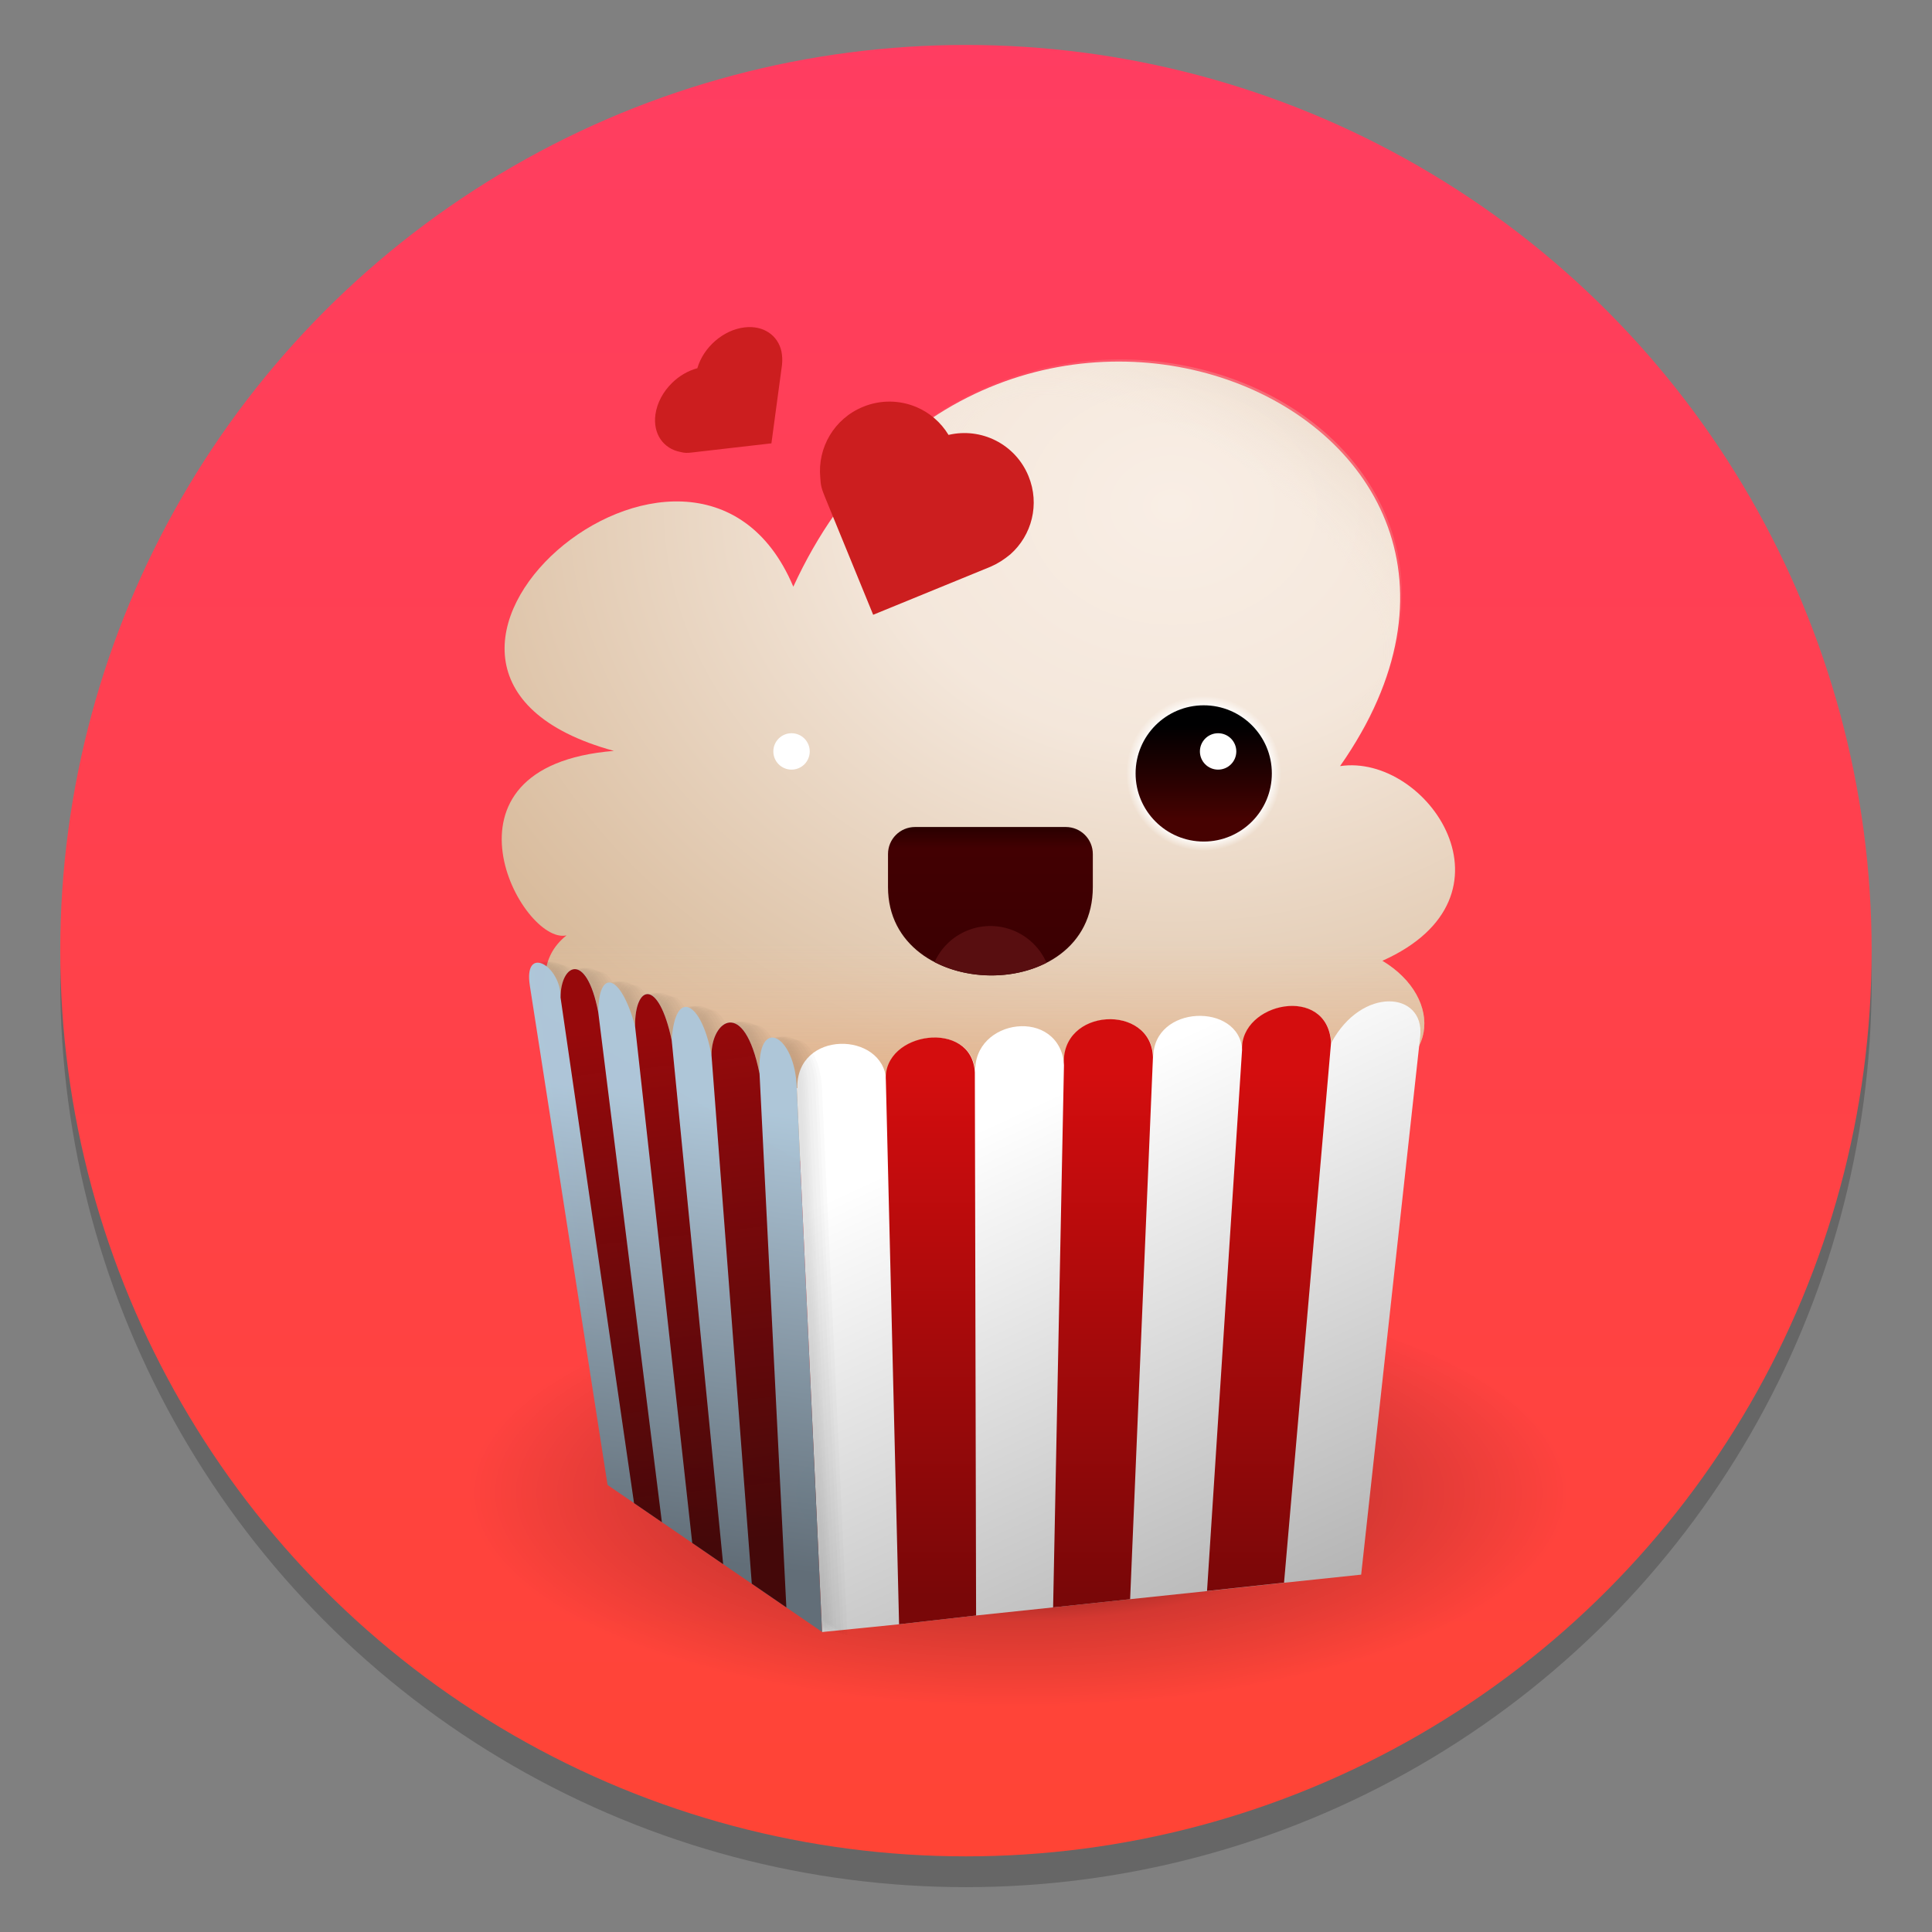 <?xml version="1.0" encoding="UTF-8" standalone="no"?>
<svg
   xmlns:dc="http://purl.org/dc/elements/1.1/"
   xmlns:cc="http://creativecommons.org/ns#"
   xmlns:rdf="http://www.w3.org/1999/02/22-rdf-syntax-ns#"
   xmlns:svg="http://www.w3.org/2000/svg"
   xmlns="http://www.w3.org/2000/svg"
   xmlns:xlink="http://www.w3.org/1999/xlink"
   xmlns:sodipodi="http://sodipodi.sourceforge.net/DTD/sodipodi-0.dtd"
   xmlns:inkscape="http://www.inkscape.org/namespaces/inkscape"
   width="64"
   height="64"
   version="1.1"
   viewBox="0 0 16.933 16.933"
   id="svg152"
   sodipodi:docname="popcorntime.svg"
   inkscape:version="1.0.1 (3bc2e813f5, 2020-09-07)">
  <rect x="0" y="0" width="16.933" height="16.933" fill="#808080" stroke="none"/>
  <sodipodi:namedview
     pagecolor="#ffffff"
     bordercolor="#666666"
     borderopacity="1"
     objecttolerance="10"
     gridtolerance="10"
     guidetolerance="10"
     inkscape:pageopacity="0"
     inkscape:pageshadow="2"
     inkscape:window-width="1920"
     inkscape:window-height="1004"
     id="namedview154"
     showgrid="false"
     inkscape:zoom="4.3917961"
     inkscape:cx="-5.919806"
     inkscape:cy="33.774419"
     inkscape:window-x="0"
     inkscape:window-y="0"
     inkscape:window-maximized="1"
     inkscape:current-layer="svg152"
     inkscape:document-rotation="0" />
  <defs
     id="defs74">
    <linearGradient
       id="linearGradient1089">
      <stop
         stop-color="#fff"
         offset="0"
         id="stop2" />
      <stop
         stop-color="#fff"
         stop-opacity=".82"
         offset=".878"
         id="stop4" />
      <stop
         stop-color="#fff"
         stop-opacity="0"
         offset="1"
         id="stop6" />
    </linearGradient>
    <linearGradient
       id="linearGradient1079">
      <stop
         stop-color="#000001"
         offset="0"
         id="stop9" />
      <stop
         stop-color="#460201"
         offset="1"
         id="stop11" />
    </linearGradient>
    <linearGradient
       id="linearGradient974"
       x1="2.237"
       x2="2.237"
       y1="13.119"
       y2="42.318"
       gradientTransform="matrix(.157 0 0 .157 9.382 7.339)"
       gradientUnits="userSpaceOnUse">
      <stop
         stop-color="#d40d0e"
         offset="0"
         id="stop14" />
      <stop
         stop-color="#790708"
         offset="1"
         id="stop16" />
    </linearGradient>
    <linearGradient
       id="linearGradient982"
       x1="-2.552"
       x2="15.98"
       y1="15.093"
       y2="55.064"
       gradientTransform="matrix(.157 0 0 .157 9.382 7.339)"
       gradientUnits="userSpaceOnUse">
      <stop
         stop-color="#fff"
         offset="0"
         id="stop19" />
      <stop
         stop-color="#979797"
         offset="1"
         id="stop21" />
    </linearGradient>
    <linearGradient
       id="linearGradient998"
       x1="-81.301"
       x2="-84.621"
       y1="25.932"
       y2="51.122"
       gradientTransform="matrix(.157 0 0 .157 18.318 5.517)"
       gradientUnits="userSpaceOnUse">
      <stop
         stop-color="#adc7d9"
         stop-opacity=".992"
         offset="0"
         id="stop24" />
      <stop
         stop-color="#616e78"
         stop-opacity=".996"
         offset="1"
         id="stop26" />
    </linearGradient>
    <linearGradient
       id="linearGradient1006"
       x1="-78.188"
       x2="-81.388"
       y1="51.099"
       y2="22.185"
       gradientTransform="matrix(.157 0 0 .157 18.318 5.517)"
       gradientUnits="userSpaceOnUse">
      <stop
         stop-color="#440506"
         stop-opacity=".976"
         offset="0"
         id="stop29" />
      <stop
         stop-color="#97090b"
         offset="1"
         id="stop31" />
    </linearGradient>
    <radialGradient
       id="radialGradient1022"
       cx="51.783"
       cy="-71.55"
       r="26.61"
       gradientTransform="matrix(1.921 .024 -.019 1.57 -49.551 42.593)"
       gradientUnits="userSpaceOnUse">
      <stop
         stop-color="#f9eee5"
         offset="0"
         id="stop34" />
      <stop
         stop-color="#f4e7db"
         offset=".317"
         id="stop36" />
      <stop
         stop-color="#d3b28f"
         offset="1"
         id="stop38" />
    </radialGradient>
    <radialGradient
       id="radialGradient1034"
       cx="51.067"
       cy="-67.575"
       r="26.61"
       gradientTransform="matrix(4.757 2.969 -1.458 2.337 -148.45 -241.15)"
       gradientUnits="userSpaceOnUse">
      <stop
         stop-color="#ecded0"
         stop-opacity="0"
         offset="0"
         id="stop41" />
      <stop
         stop-color="#ebddcf"
         stop-opacity="0"
         offset=".337"
         id="stop43" />
      <stop
         stop-color="#cca987"
         offset="1"
         id="stop45" />
    </radialGradient>
    <linearGradient
       id="linearGradient1081"
       x1="-16.631"
       x2="-16.631"
       y1="-4.616"
       y2=".581"
       gradientTransform="translate(-17.009 -11.387)"
       gradientUnits="userSpaceOnUse"
       xlink:href="#linearGradient1079" />
    <radialGradient
       id="radialGradient1091"
       cx="-33.569"
       cy="-13.357"
       r="4.33"
       gradientUnits="userSpaceOnUse"
       xlink:href="#linearGradient1089" />
    <linearGradient
       id="linearGradient1138"
       x1="-23.529"
       x2="-23.529"
       y1="-1.394"
       y2="6.591"
       gradientTransform="translate(-21.515 .935)"
       gradientUnits="userSpaceOnUse">
      <stop
         stop-color="#290000"
         offset="0"
         id="stop50" />
      <stop
         stop-color="#420002"
         offset=".15"
         id="stop52" />
      <stop
         stop-color="#3b0002"
         offset="1"
         id="stop54" />
    </linearGradient>
    <linearGradient
       id="linearGradient1054"
       x1="48.251"
       x2="48.251"
       y1="-35.021"
       y2="-44.108"
       gradientUnits="userSpaceOnUse">
      <stop
         stop-color="#e2ac81"
         offset="0"
         id="stop57" />
      <stop
         stop-color="#ebc6a8"
         stop-opacity="0"
         offset="1"
         id="stop59" />
    </linearGradient>
    <radialGradient
       id="radialGradient1103"
       cx="79.186"
       cy="-9.412"
       r="30.805"
       gradientTransform="matrix(.157 0 0 .061 -3.503 13.658)"
       gradientUnits="userSpaceOnUse">
      <stop
         offset="0"
         id="stop62" />
      <stop
         stop-opacity=".17"
         offset=".595"
         id="stop64" />
      <stop
         stop-opacity="0"
         offset="1"
         id="stop66" />
    </radialGradient>
    <linearGradient
       id="linearGradient862"
       x1="7.937"
       x2="7.937"
       y1="15.081"
       y2="1.852"
       gradientUnits="userSpaceOnUse"
       gradientTransform="translate(-0.579,-2.475)">
      <stop
         stop-color="#f3f1ee"
         offset="0"
         id="stop69" />
      <stop
         stop-color="#fff"
         offset="1"
         id="stop71" />
    </linearGradient>
    <radialGradient
       id="radialGradient1463"
       cx="58.46"
       cy="10.178"
       r="7.276"
       gradientTransform="matrix(-1.298,0.667,-0.551,-1.074,84.6,2.83)"
       gradientUnits="userSpaceOnUse">
      <stop
         stop-color="#fde34e"
         offset="0"
         id="stop981" />
      <stop
         stop-color="#f8a621"
         offset="1"
         id="stop983" />
    </radialGradient>
    <linearGradient
       id="linearGradient1473"
       x1="85.563"
       x2="85.563"
       y1="10.399"
       y2="6.591"
       gradientTransform="translate(-23.132,-0.442)"
       gradientUnits="userSpaceOnUse">
      <stop
         stop-color="#fafafa"
         offset="0"
         id="stop986" />
      <stop
         stop-color="#e8f3f5"
         offset="1"
         id="stop988" />
    </linearGradient>
    <filter
       id="filter1119"
       x="-.45"
       y="-.56"
       width="1.899"
       height="2.121"
       color-interpolation-filters="sRGB">
      <feGaussianBlur
         stdDeviation="0.421"
         id="feGaussianBlur991" />
    </filter>
    <filter
       id="filter1153"
       x="-.046"
       y="-.085"
       width="1.093"
       height="1.17"
       color-interpolation-filters="sRGB">
      <feGaussianBlur
         stdDeviation="0.16"
         id="feGaussianBlur994" />
    </filter>
    <linearGradient
       id="linearGradient1181"
       x1="85.793"
       x2="85.793"
       y1="10.441"
       y2="6.532"
       gradientTransform="matrix(-1.609,0,0,1.609,136.74,25.921)"
       gradientUnits="userSpaceOnUse">
      <stop
         stop-color="#fafafa"
         offset="0"
         id="stop997" />
      <stop
         stop-color="#e8f3f5"
         offset="1"
         id="stop999" />
    </linearGradient>
    <filter
       id="filter1204"
       x="-.028"
       y="-.051"
       width="1.056"
       height="1.102"
       color-interpolation-filters="sRGB">
      <feGaussianBlur
         stdDeviation="0.155"
         id="feGaussianBlur1002" />
    </filter>
    <filter
       id="filter1176"
       x="-.444"
       y="-.554"
       width="1.889"
       height="2.108"
       color-interpolation-filters="sRGB">
      <feGaussianBlur
         stdDeviation="0.416"
         id="feGaussianBlur1005" />
    </filter>
    <filter
       id="filter1241"
       x="-.45"
       y="-.561"
       width="1.9"
       height="2.122"
       color-interpolation-filters="sRGB">
      <feGaussianBlur
         stdDeviation="0.421"
         id="feGaussianBlur1008" />
    </filter>
    <linearGradient
       id="linearGradient1448-3"
       x1="3.969"
       x2="3.969"
       y1="16.404"
       y2="2.646"
       gradientTransform="matrix(0.917,0,0,0.917,8.059,-5.637)"
       gradientUnits="userSpaceOnUse">
      <stop
         stop-color="#dcdcdc"
         offset="0"
         id="stop1011" />
      <stop
         stop-color="#f0f0f0"
         offset="1"
         id="stop1013" />
    </linearGradient>
    <filter
       id="filter861-6"
       x="-.027"
       y="-.027"
       width="1.054"
       height="1.054"
       color-interpolation-filters="sRGB">
      <feGaussianBlur
         stdDeviation="0.164"
         id="feGaussianBlur1016" />
    </filter>
    <linearGradient
       id="linearGradient1005-9"
       x1="0.739"
       x2="16.388"
       y1="16.296"
       y2="0.647"
       gradientTransform="matrix(1,0,0,1,29.62,0.007)"
       gradientUnits="userSpaceOnUse">
      <stop
         stop-color="#cfdade"
         offset="0"
         id="stop4-3" />
      <stop
         stop-color="#eaeff2"
         offset="1"
         id="stop6-6" />
    </linearGradient>
    <linearGradient
       id="a-3"
       x1="32"
       x2="32"
       y1="2"
       y2="62"
       gradientTransform="matrix(0.265,0,0,0.265,0.067,0.214)"
       gradientUnits="userSpaceOnUse">
      <stop
         stop-color="#f5faff"
         offset="0"
         id="stop2-7" />
      <stop
         stop-color="#cfdef0"
         offset="1"
         id="stop4-5" />
    </linearGradient>
    <linearGradient
       gradientUnits="userSpaceOnUse"
       y2="12.461"
       y1="57.955"
       x2="45.628"
       x1="45.628"
       id="b">
      <stop
         id="stop2-3"
         offset="0" />
      <stop
         id="stop4-6"
         offset="1"
         stop-opacity="0" />
    </linearGradient>
    <linearGradient
       id="a"
       x1="-6.147"
       x2="-6.147"
       y1="-140.25"
       y2="-98.292"
       gradientTransform="matrix(0.53,0,0,0.53,-6.7,65.585)"
       gradientUnits="userSpaceOnUse">
      <stop
         stop-color="#ff3c69"
         offset="0"
         id="stop848" />
      <stop
         stop-color="#ff462b"
         offset="1"
         id="stop850" />
    </linearGradient>
  </defs>
  <g
     id="g984"
     transform="translate(18.209,6.277)">
    <circle
       id="circle859"
       stroke-width="0.14"
       opacity="0.2"
       r="7.938"
       cy="2.325"
       cx="-9.743" />
    <circle
       id="circle861"
       stroke-width="0.14"
       fill="url(#a)"
       r="7.938"
       cy="2.055"
       cx="-9.743"
       style="fill:url(#a)" />
  </g>
  <ellipse
     cx="8.904"
     cy="13.088"
     rx="4.827"
     ry="1.865"
     fill="url(#radialGradient1103)"
     id="ellipse80" />
  <g
     transform="matrix(.157 0 0 .157 2.219 15.191)"
     id="g94">
    <path
       d="m16.168-40.193c0.18-1.492-0.251-3.087 1.323-4.347-2.487 0.559-7.898-9.437 2.646-10.3-16.245-4.439 4.465-22.348 10.016-9.166 10.961-23.82 44.505-9.968 30.522 10.016 4.876-0.725 10.366 7.296 2.362 10.867 3.487 2.097 3.213 6.302-1.701 6.804l-30.333 4.63z"
       fill="url(#radialGradient1022)"
       id="path84" />
    <path
       transform="scale(.265)"
       d="m182.6-289.41c-17.192 1e-3 -35.269 6.225-49.994 20.559a125 117.86 0 0 1 101.26 57.59c24.644-43.82-10.847-78.151-51.266-78.148z"
       fill="url(#radialGradient1034)"
       id="path86" />
    <path
       d="m37.013-74.038c-0.914-0.383-1.974-0.416-2.967-0.009-1.623 0.665-2.547 2.291-2.388 3.948 0.02 0.45 0.081 0.646 0.269 1.106l5.74e-4 0.001 0.405 0.989 0.81 1.978 2.83e-4 6.93e-4 1.468 3.586 6.554-2.683c0.423-0.185 0.744-0.396 1.103-0.69 1.2-1.061 1.658-2.796 1.015-4.366-0.734-1.792-2.64-2.732-4.465-2.302-0.434-0.714-1.07-1.252-1.805-1.56z"
       fill="#cc1e1f"
       id="path88" />
    <path
       d="m23.386-75.384c-0.493 0.482-0.841 1.109-0.931 1.771-0.146 1.081 0.449 1.905 1.397 2.087 0.25 0.063 0.376 0.06 0.684 0.024l9.63e-4 -1.03e-4 0.663-0.077 1.326-0.153 4.66e-4 -5.3e-5 2.404-0.276 0.5-3.705 0.089-0.658c0.032-0.284 0.017-0.511-0.03-0.774-0.201-0.894-1-1.458-2.052-1.337-1.201 0.138-2.306 1.12-2.642 2.281-0.523 0.14-1.013 0.43-1.409 0.817z"
       fill="#cc1e1f"
       id="path90" />
    <path
       d="m16.168-40.193c0.18-1.492-0.251-3.087 1.323-4.347-2.487 0.559-7.898-9.437 2.646-10.3-16.245-4.439 4.465-22.348 10.016-9.166 10.961-23.82 44.505-9.968 30.522 10.016 4.876-0.725 10.366 7.296 2.362 10.867 3.487 2.097 3.213 6.302-1.701 6.804l-30.333 4.63z"
       fill="url(#linearGradient1054)"
       id="path92" />
  </g>
  <path
     d="m6.983 9.536 0.222 4.768 0.675-0.068 0.675-0.077 0.675-0.071 0.675-0.072 0.675-0.071 0.675-0.073 0.675-0.071 0.518-4.723c0.036-0.387-0.511-0.438-0.78 0.062-0.031-0.513-0.798-0.353-0.78 0.064-0.024-0.421-0.783-0.4-0.78 0.065-0.011-0.474-0.817-0.438-0.78 0.07-0.039-0.519-0.806-0.415-0.78 0.063-0.022-0.471-0.807-0.361-0.78 0.067-0.025-0.432-0.791-0.445-0.78 0.069z"
     fill="url(#linearGradient982)"
     id="path96" />
  <path
     d="m8.544 9.4c-0.022-0.471-0.807-0.361-0.78 0.067l0.116 4.769 0.675-0.077zm1.561-0.133c-0.011-0.474-0.817-0.438-0.78 0.07l-0.095 4.751 0.675-0.072zm1.561-0.129c-0.031-0.513-0.798-0.353-0.78 0.064l-0.307 4.742 0.675-0.073z"
     fill="url(#linearGradient974)"
     id="path98" />
  <g
     transform="matrix(.157 0 0 .157 -3.503 14.562)"
     fill-opacity=".105"
     opacity=".185"
     id="g118">
    <path
       d="m68.451-1.607-12.001-8.221-4.347-27.923c-0.371-2.329 1.733-1.143 1.72 0.659-3e-3 -1.841 1.427-2.661 2.107 0.807 0.006-2.37 1.216-2.248 2.056 0.787-0.012-2.324 1.307-2.7 2.05 0.785 0.2-2.973 1.683-2.122 2.227 0.853-0.02-1.927 1.819-3.297 2.69 1.03-0.155-3.348 2.007-2.147 2.081 0.797z"
       id="path100" />
    <path
       d="m68.556-1.624-12.001-8.221-4.347-27.923c-0.371-2.329 1.733-1.143 1.72 0.659-3e-3 -1.841 1.427-2.661 2.107 0.807 0.006-2.37 1.216-2.248 2.056 0.787-0.012-2.324 1.307-2.7 2.05 0.785 0.2-2.973 1.683-2.122 2.227 0.853-0.02-1.927 1.819-3.297 2.69 1.03-0.155-3.348 2.007-2.147 2.081 0.797z"
       id="path102" />
    <path
       d="m68.652-1.636-12.001-8.221-4.347-27.923c-0.371-2.329 1.733-1.143 1.72 0.659-3e-3 -1.841 1.427-2.661 2.107 0.807 0.006-2.37 1.216-2.248 2.056 0.787-0.012-2.324 1.307-2.7 2.05 0.785 0.2-2.973 1.683-2.122 2.227 0.853-0.02-1.927 1.819-3.297 2.69 1.03-0.155-3.348 2.007-2.147 2.081 0.797z"
       id="path104" />
    <path
       d="m68.748-1.632-12.001-8.221-4.347-27.923c-0.371-2.329 1.733-1.143 1.72 0.659-3e-3 -1.841 1.427-2.661 2.107 0.807 0.006-2.37 1.216-2.248 2.056 0.787-0.012-2.324 1.307-2.7 2.05 0.785 0.2-2.973 1.683-2.122 2.227 0.853-0.02-1.927 1.819-3.297 2.69 1.03-0.155-3.348 2.007-2.147 2.081 0.797z"
       id="path106" />
    <path
       d="m68.84-1.645-12.001-8.221-4.347-27.923c-0.371-2.329 1.733-1.143 1.72 0.659-3e-3 -1.841 1.427-2.661 2.107 0.807 0.006-2.37 1.216-2.248 2.056 0.787-0.012-2.324 1.307-2.7 2.05 0.785 0.2-2.973 1.683-2.122 2.227 0.853-0.02-1.927 1.819-3.297 2.69 1.03-0.155-3.348 2.007-2.147 2.081 0.797z"
       id="path108" />
    <path
       d="m69.017-1.639-12.001-8.221-4.347-27.923c-0.371-2.329 1.733-1.143 1.72 0.659-3e-3 -1.841 1.427-2.661 2.107 0.807 0.006-2.37 1.216-2.248 2.056 0.787-0.012-2.324 1.307-2.7 2.05 0.785 0.2-2.973 1.683-2.122 2.227 0.853-0.02-1.927 1.819-3.297 2.69 1.03-0.155-3.348 2.007-2.147 2.081 0.797z"
       id="path110" />
    <path
       d="m69.247-1.556-12.001-8.221-4.347-27.923c-0.371-2.329 1.733-1.143 1.72 0.659-3e-3 -1.841 1.427-2.661 2.107 0.807 0.006-2.37 1.216-2.248 2.056 0.787-0.012-2.324 1.307-2.7 2.05 0.785 0.2-2.973 1.683-2.122 2.227 0.853-0.02-1.927 1.819-3.297 2.69 1.03-0.155-3.348 2.007-2.147 2.081 0.797z"
       id="path112" />
    <path
       d="m69.413-1.485-12.001-8.221-4.347-27.923c-0.371-2.329 1.733-1.143 1.72 0.659-3e-3 -1.841 1.427-2.661 2.107 0.807 0.006-2.37 1.216-2.248 2.056 0.787-0.012-2.324 1.307-2.7 2.05 0.785 0.2-2.973 1.683-2.122 2.227 0.853-0.02-1.927 1.819-3.297 2.69 1.03-0.155-3.348 2.007-2.147 2.081 0.797z"
       id="path114" />
    <path
       d="m69.619-1.438-12.001-8.221-4.347-27.923c-0.371-2.329 1.733-1.143 1.72 0.659-3e-3 -1.841 1.427-2.661 2.107 0.807 0.006-2.37 1.216-2.248 2.056 0.787-0.012-2.324 1.307-2.7 2.05 0.785 0.2-2.973 1.683-2.122 2.227 0.853-0.02-1.927 1.819-3.297 2.69 1.03-0.155-3.348 2.007-2.147 2.081 0.797z"
       id="path116" />
  </g>
  <path
     d="m7.205 14.303-1.88-1.288-0.681-4.375c-0.058-0.365 0.271-0.179 0.27 0.103-4.7e-4 -0.289 0.224-0.417 0.33 0.126 0.001-0.371 0.19-0.352 0.322 0.123-0.002-0.364 0.205-0.423 0.321 0.123 0.031-0.466 0.264-0.333 0.349 0.134-0.003-0.302 0.285-0.517 0.421 0.161-0.024-0.525 0.314-0.336 0.326 0.125z"
     fill="url(#linearGradient998)"
     id="path120" />
  <path
     d="m6.892 14.088-0.303-0.208-0.353-4.631c-0.003-0.302 0.285-0.517 0.421 0.161zm-0.554-0.379-0.271-0.186-0.501-4.53c-0.002-0.364 0.205-0.423 0.321 0.123zm-0.537-0.368-0.244-0.167-0.644-4.431c-4.7e-4 -0.289 0.224-0.417 0.33 0.126"
     fill="url(#linearGradient1006)"
     id="path122" />
  <g
     transform="matrix(.157 0 0 .157 15.62 7.318)"
     id="g144">
    <g
       transform="translate(0 -.094)"
       id="g132">
      <g
         transform="translate(1.276 10.016)"
         id="g128">
        <circle
           cx="-33.569"
           cy="-13.357"
           r="3.803"
           fill="none"
           stroke="url(#radialGradient1091)"
           stroke-linecap="round"
           stroke-linejoin="round"
           stroke-width="1.052"
           id="circle124" />
        <circle
           cx="-33.569"
           cy="-13.357"
           r="3.803"
           fill="url(#linearGradient1081)"
           id="circle126" />
      </g>
      <circle
         cx="-31.49"
         cy="-4.569"
         r="1.016"
         fill="#fff"
         id="circle130" />
    </g>
    <g
       transform="translate(.189 -.142)"
       id="g142">
      <g
         transform="translate(-22.726 10.064)"
         id="g138">
        <circle
           cx="-33.569"
           cy="-13.357"
           r="3.803"
           fill="none"
           stroke="url(#radialGradient1091)"
           stroke-linecap="round"
           stroke-linejoin="round"
           stroke-width="1.052"
           id="circle134" />
        <circle
           cx="-33.569"
           cy="-13.357"
           r="3.803"
           fill="url(#linearGradient1081)"
           id="circle136" />
      </g>
      <circle
         cx="-55.492"
         cy="-4.521"
         r="1.016"
         fill="#fff"
         id="circle140" />
    </g>
  </g>
  <g
     transform="matrix(.157 0 0 .157 15.656 7.318)"
     id="g150">
    <path
       d="m-48.635-0.444h8.41c0.838 0 1.512 0.674 1.512 1.512v1.843c0 6.67-11.434 6.481-11.434 0v-1.843c0-0.838 0.674-1.512 1.512-1.512z"
       fill="url(#linearGradient1138)"
       id="path146" />
    <path
       d="m-44.43 5.083a3.425 3.425 0 0 0-3.117 2.013c1.871 0.974 4.382 0.996 6.249 0.037a3.425 3.425 0 0 0-3.133-2.05z"
       fill="#580e10"
       id="path148" />
  </g>
  <g
     transform="translate(-40.711,-1.964)"
     fill="#5e4aa6"
     stroke-width="0.265"
     id="g1031">
    <circle
       cx="-330.35"
       cy="-328.38"
       r="0"
       id="circle1023" />
    <circle
       cx="-312.11"
       cy="-326.25"
       r="0"
       id="circle1025" />
    <circle
       cx="-306.02"
       cy="-333.07"
       r="0"
       id="circle1027" />
    <circle
       cx="-308.84"
       cy="-326.01"
       r="0"
       id="circle1029" />
  </g>
  <circle
     id="circle855"
     stroke-width="0.265"
     fill="#5e4aa6"
     r="0"
     cy="-334.787"
     cx="-348.586" />
  <circle
     id="ellipse857"
     stroke-width="0.265"
     fill-rule="evenodd"
     fill="#5e4aa6"
     r="0"
     cy="0.035"
     cx="-57.67" />
</svg>

